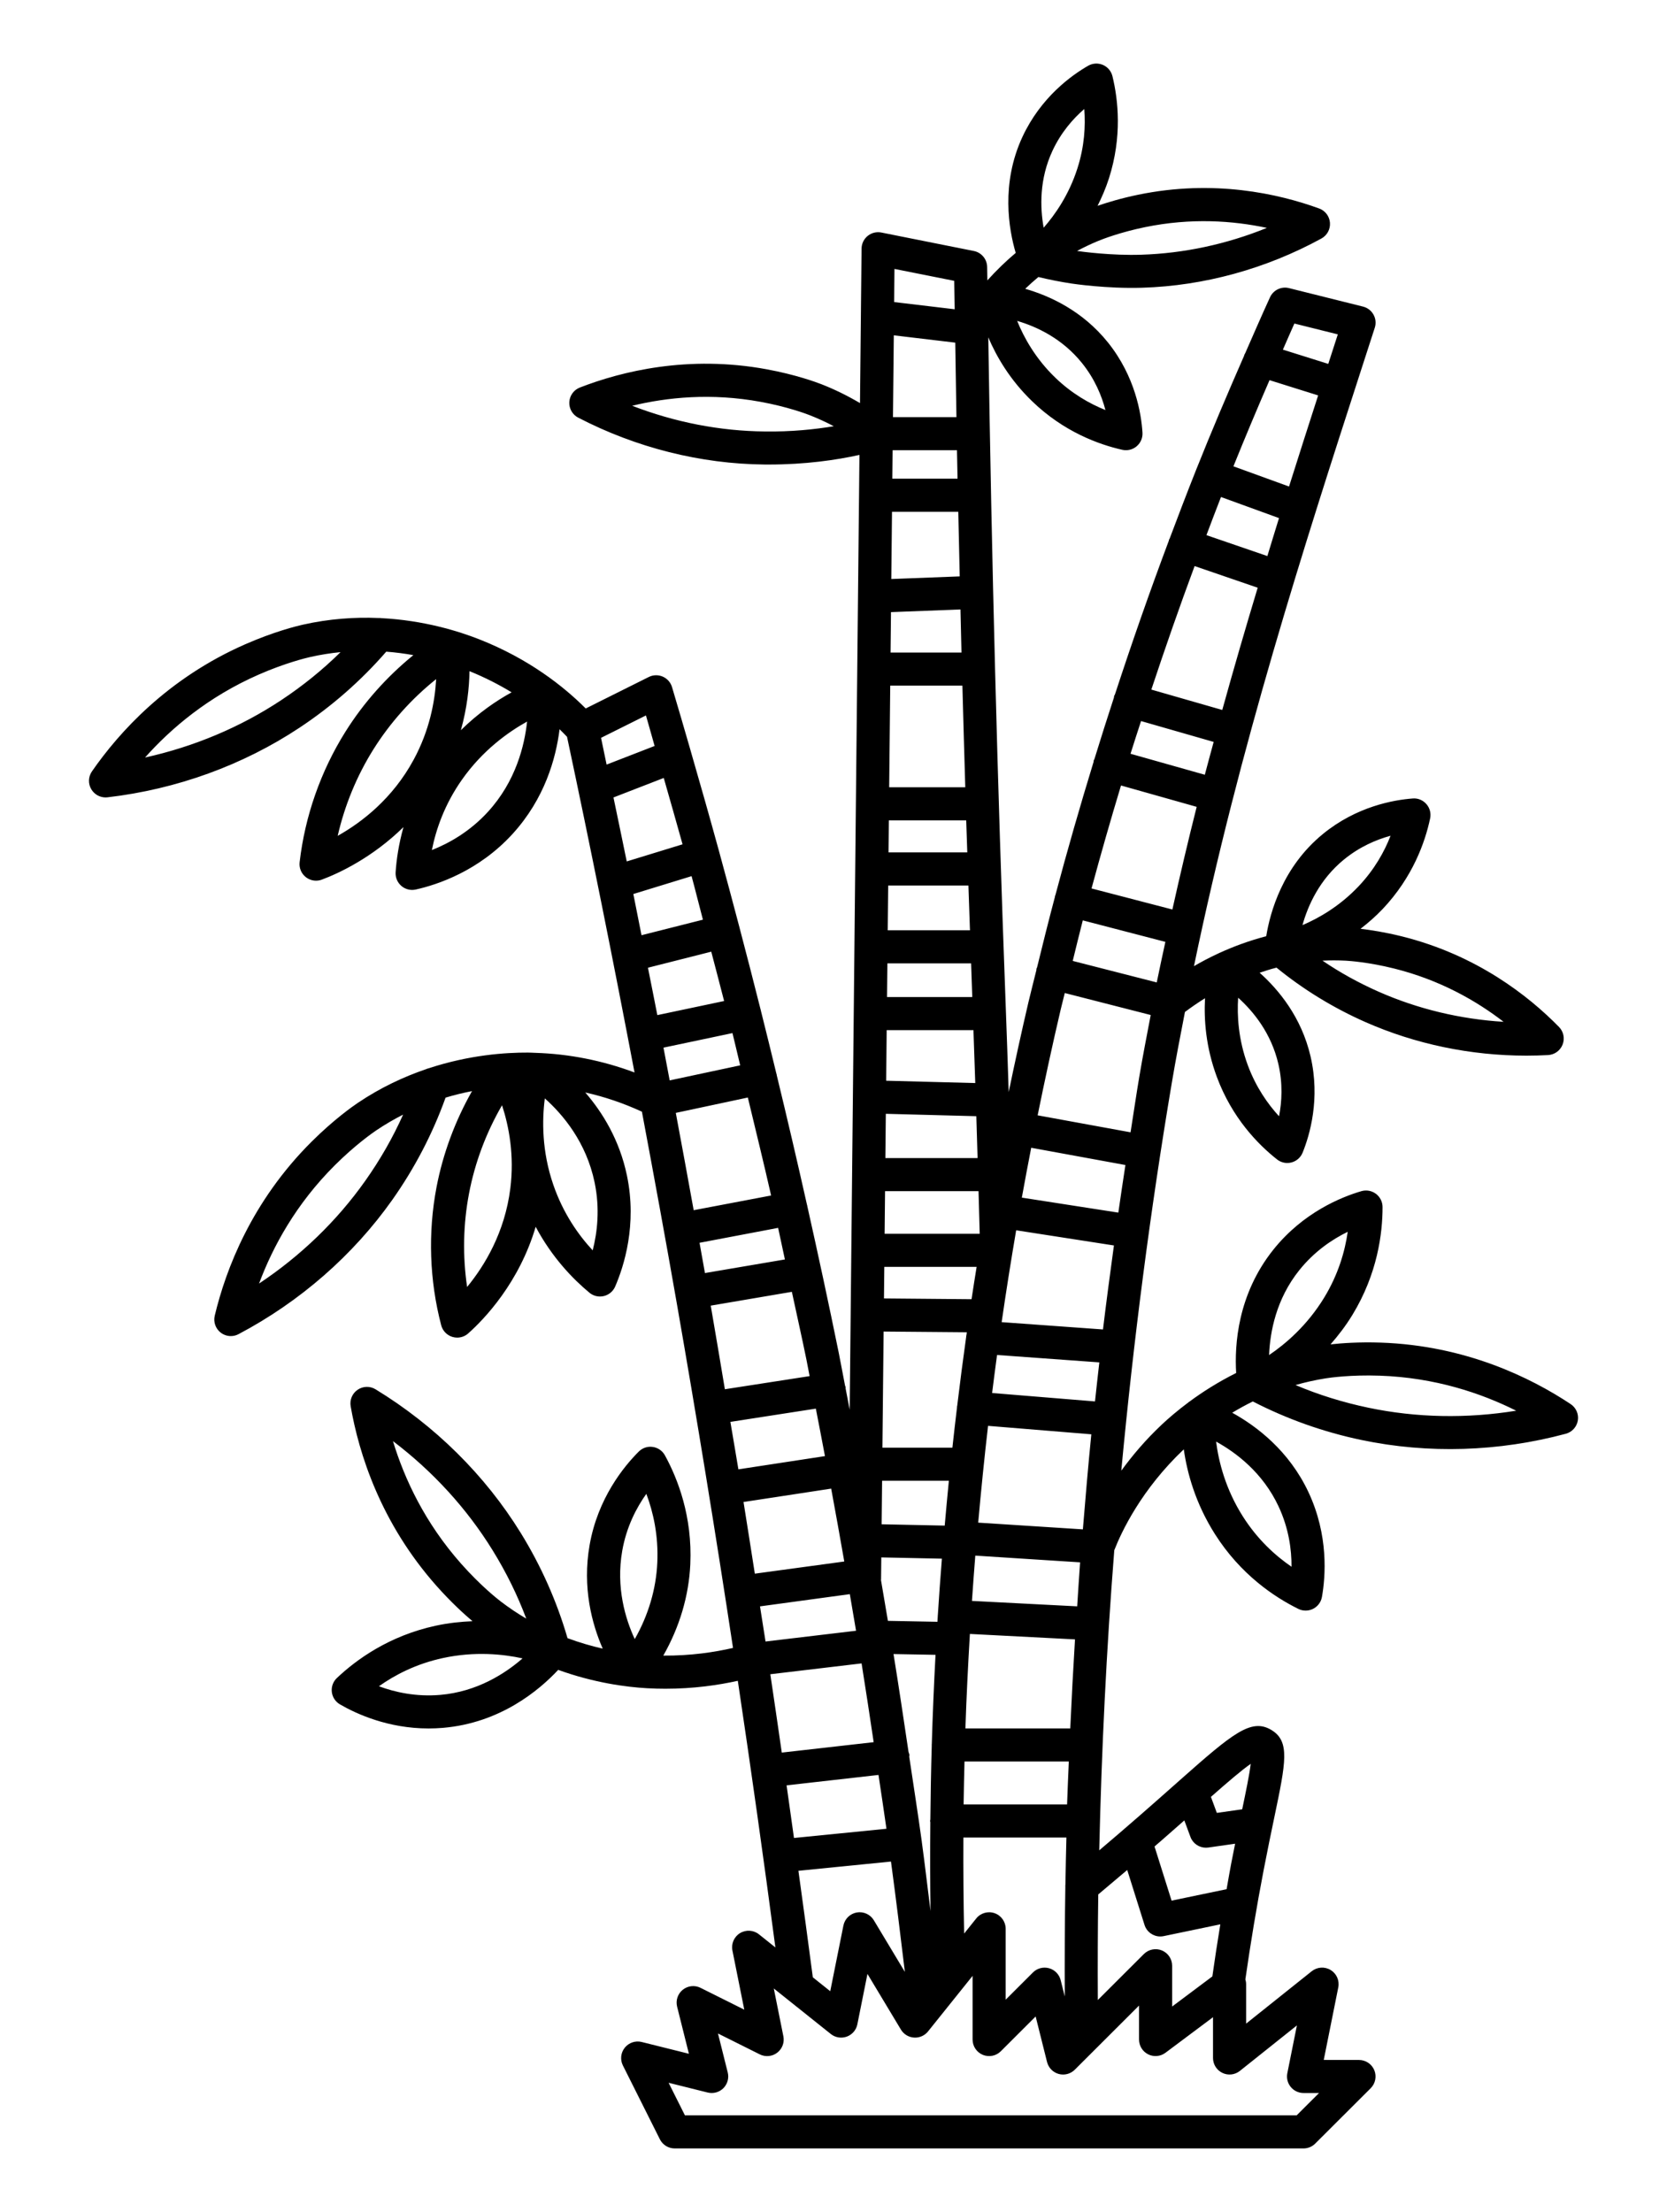 <?xml version="1.0" encoding="utf-8"?>
<svg viewBox="126.272 48.221 447.82 594.155" xmlns="http://www.w3.org/2000/svg">
  <g transform="matrix(1, 0, 0, 1, 0.195, 65.312)">
    <path d="m548.01 360.06c-10.699-7.102-28.227-15.73-50.961-16.508-5.894-0.203-10.637 0.152-13.543 0.473 2.051-2.344 4.062-4.934 5.898-7.949 6.688-10.988 8.09-21.805 8.078-28.945 0-1.395-0.664-2.715-1.777-3.551-1.121-0.84-2.574-1.102-3.91-0.711-5.398 1.578-15.652 5.719-23.645 15.711-9.605 12.02-10.453 25.578-9.992 33.129-4.906 2.449-9.121 5.152-12.605 7.734-0.027 0.02-0.066 0.02-0.094 0.035-0.039 0.027-0.055 0.07-0.09 0.098-2.93 2.188-5.363 4.269-7.207 6.008-4.406 4.141-7.938 8.359-10.863 12.367 3.285-34.973 7.773-69.805 13.594-104.32 1.074-6.387 2.293-12.637 3.504-18.895 1.672-1.25 3.488-2.504 5.394-3.688-0.309 5.699 0.191 13.078 3.168 21.109 4.086 11.02 11.055 18.148 16.18 22.188 0.793 0.625 1.766 0.957 2.75 0.957 0.379 0 0.762-0.051 1.137-0.148 1.352-0.359 2.457-1.328 2.981-2.625 1.934-4.766 4.777-14.453 2.137-25.844-2.449-10.562-8.578-17.93-13.68-22.488 1.457-0.484 2.934-0.965 4.535-1.367 7.231 5.898 15.25 10.805 23.852 14.609 13.445 5.941 28.297 9.031 43.285 9.031 1.938 0 3.879-0.055 5.812-0.156 1.746-0.094 3.269-1.199 3.906-2.828 0.633-1.625 0.254-3.477-0.969-4.723-8.168-8.344-22.129-19.336-42.215-24.332-4.555-1.133-8.426-1.723-11.102-2.031 2-1.559 4.008-3.277 5.957-5.332 8.074-8.547 11.387-17.941 12.738-24.32 0.289-1.367-0.078-2.793-1-3.848-0.926-1.055-2.289-1.637-3.68-1.508-5.133 0.387-15.094 2.141-24.141 9.555-10.805 8.848-14.164 20.988-15.207 27.441-4.723 1.238-8.902 2.82-12.43 4.43-0.027 0.008-0.059 0.004-0.086 0.012-0.035 0.012-0.059 0.055-0.094 0.066-2.668 1.227-4.945 2.445-6.805 3.539 12.238-59.051 29.48-112.5 45-160.45l3.574-11.043c0.379-1.172 0.254-2.449-0.348-3.523-0.594-1.074-1.613-1.852-2.809-2.152l-19.875-4.961c-2.078-0.523-4.227 0.512-5.117 2.461-2.285 4.988-4.465 10.02-6.668 15.039-0.066 0.156-0.188 0.27-0.238 0.438-0.012 0.043 0 0.094-0.012 0.137-4.473 10.207-8.832 20.461-12.961 30.816-0.004 0.02-0.023 0.027-0.027 0.043-0.004 0.012 0 0.031-0.004 0.043-2.422 6.078-4.746 12.195-7.055 18.32-0.043 0.105-0.133 0.184-0.172 0.293-0.027 0.074-0.008 0.156-0.031 0.23-5.133 13.664-9.941 27.441-14.477 41.301-0.066 0.164-0.191 0.289-0.238 0.461-0.035 0.117-0.004 0.234-0.027 0.352-1.801 5.516-3.559 11.043-5.262 16.586-0.055 0.133-0.152 0.23-0.191 0.375-0.035 0.121-0.004 0.234-0.027 0.355-3.641 11.879-7.074 23.812-10.262 35.805-0.027 0.086-0.09 0.141-0.109 0.227-0.02 0.074 0.004 0.148-0.012 0.223-1.676 6.312-3.258 12.641-4.805 18.973-0.039 0.117-0.125 0.203-0.156 0.324-0.031 0.129 0 0.254-0.02 0.383-0.691 2.848-1.449 5.688-2.117 8.543-1.883 8.051-3.641 16.129-5.324 24.223-0.262-8.164-0.527-15.867-0.809-23.375-2.231-59.43-3.773-119.65-4.672-179.35 2.219 5.188 5.82 11.422 11.816 17.199 8.457 8.156 17.828 11.574 24.195 13.004 0.324 0.074 0.648 0.105 0.973 0.105 1.043 0 2.07-0.367 2.883-1.062 1.066-0.906 1.641-2.262 1.551-3.664-0.324-5.129-1.957-15.094-9.281-24.223-6.828-8.512-15.633-12.512-22.219-14.406 1.152-1.098 2.324-2.164 3.535-3.164 2.938 0.711 5.922 1.297 8.891 1.75 0.383 0.059 9.504 1.426 19.035 1.129 16.582-0.512 33.219-5.078 48.105-13.219 1.535-0.836 2.43-2.496 2.301-4.234-0.133-1.742-1.27-3.246-2.914-3.84-10.98-3.992-28.336-7.875-48.605-3.691-4.574 0.941-8.344 2.094-10.906 2.977 1.129-2.277 2.195-4.688 3.059-7.394 3.57-11.188 2.481-21.09 0.934-27.422-0.332-1.359-1.285-2.484-2.57-3.035-1.289-0.551-2.762-0.461-3.965 0.234-4.457 2.562-12.68 8.453-17.621 19.051-5.867 12.586-3.684 24.922-1.832 31.219-2.68 2.25-5.215 4.723-7.613 7.379-0.02-1.195-0.039-2.398-0.059-3.594-0.027-2.098-1.516-3.891-3.574-4.301l-24.844-4.961c-1.293-0.262-2.644 0.074-3.672 0.906-1.027 0.836-1.633 2.078-1.645 3.406l-0.422 41.504c-3.328-1.957-6.781-3.672-10.355-5.066-1.488-0.582-6.965-2.59-14.738-4.019-21.059-3.871-38.902 0.535-50.164 4.906-1.625 0.633-2.734 2.156-2.832 3.902-0.094 1.742 0.84 3.383 2.391 4.188 15.57 8.078 32.875 12.43 50.043 12.59 0.375 0 0.742 0.004 1.109 0.004 9.875 0 18.152-1.203 24.398-2.586l-0.109 10.836-2.25 220.1v0.004 0.004l-0.262 25.52c-0.375-1.902-0.719-3.812-1.098-5.711-0.008-0.109 0.031-0.219 0.012-0.328-0.027-0.16-0.121-0.289-0.164-0.445-0.578-2.894-1.086-5.816-1.672-8.707-2.684-13.191-5.527-26.387-8.484-39.574-0.004-0.035 0.008-0.07 0-0.105-0.008-0.051-0.043-0.086-0.055-0.133-2.613-11.652-5.332-23.289-8.152-34.914-0.008-0.055 0.008-0.102 0-0.152-0.012-0.07-0.062-0.121-0.078-0.188-1.379-5.676-2.762-11.348-4.188-17.008-0.004-0.023 0.004-0.043 0-0.066-0.008-0.035-0.031-0.062-0.039-0.098-1.852-7.356-3.742-14.703-5.672-22.031-0.004-0.027 0.004-0.059-0.004-0.086-0.008-0.031-0.031-0.055-0.039-0.09-1.809-6.867-3.644-13.719-5.519-20.559-0.004-0.012 0-0.027-0.004-0.035-0.004-0.008-0.012-0.02-0.012-0.027-2.477-9.012-5.027-17.992-7.617-26.945-0.004-0.02-0.004-0.035-0.008-0.055-0.004-0.008-0.008-0.012-0.012-0.02-1.625-5.617-3.254-11.234-4.926-16.828-0.375-1.258-1.289-2.285-2.492-2.805-1.203-0.52-2.578-0.488-3.75 0.102l-16.941 8.453c-5.965-5.969-15.297-13.328-28.562-18.559-5.621-2.219-14.93-5.106-26.316-5.703-0.293-0.043-0.578-0.055-0.879-0.039-6.262-0.262-13.109 0.188-20.309 1.812-1.664 0.375-7.672 1.859-15.367 5.231-20.832 9.125-33.91 23.613-41.219 34.168-0.996 1.438-1.055 3.32-0.156 4.816 0.828 1.363 2.277 2.172 3.828 2.172 0.172 0 0.344-0.008 0.516-0.031 18.539-2.156 36.379-8.621 51.582-18.703 8.688-5.754 16.516-12.621 23.297-20.422 2.57 0.195 4.992 0.523 7.281 0.93-7.152 5.828-13.387 12.812-18.27 20.613-6.613 10.551-10.859 22.664-12.281 35.023-0.18 1.539 0.457 3.055 1.672 4.004 0.797 0.621 1.766 0.945 2.742 0.945 0.52 0 1.043-0.094 1.547-0.281 4.488-1.668 13.539-5.867 21.934-14.109-1.277 4.562-1.891 8.75-2.106 12.141-0.09 1.395 0.48 2.754 1.547 3.664 0.812 0.699 1.84 1.07 2.891 1.07 0.32 0 0.645-0.035 0.965-0.105 5.801-1.293 16.895-4.945 26.004-14.93 8.648-9.477 11.656-20.289 12.633-28.125 0.719 0.699 1.383 1.375 2.004 2.027 6.359 29.867 12.395 60.02 18.133 90.168-8.547-3.199-17.559-4.988-26.555-5.269-0.062-0.008-0.125 0-0.188-0.008-0.621-0.02-1.238-0.062-1.863-0.066-6.086-0.031-15.785 0.633-26.617 4.195-0.277 0.062-0.543 0.152-0.797 0.266-5.93 2.023-12.164 4.91-18.293 9.035-1.41 0.945-6.481 4.508-12.426 10.426-16.109 16.031-23.051 34.27-26.031 46.75-0.406 1.699 0.219 3.477 1.594 4.543 0.797 0.617 1.762 0.934 2.723 0.934 0.711 0 1.422-0.168 2.074-0.516 16.496-8.707 30.781-21.188 41.309-36.078 6.008-8.512 10.816-17.734 14.309-27.457 2.457-0.742 4.832-1.309 7.106-1.75-4.551 8.02-7.812 16.785-9.539 25.809-2.332 12.227-1.902 25.055 1.258 37.09 0.391 1.492 1.535 2.676 3.008 3.125 0.422 0.129 0.859 0.191 1.289 0.191 1.07 0 2.125-0.387 2.945-1.117 4.363-3.871 13.707-13.648 18.137-28.652 4.387 8.234 10.004 14.031 14.441 17.707 0.805 0.668 1.809 1.02 2.836 1.02 0.348 0 0.691-0.039 1.035-0.121 1.359-0.324 2.488-1.27 3.043-2.555 2.359-5.449 5.914-16.559 3.172-29.781-1.992-9.605-6.578-17.008-11.203-22.352 5.223 1.16 10.32 2.906 15.219 5.164 3.234 17.246 6.398 34.477 9.398 51.641 5.348 30.605 10.383 61.477 15.074 92.395-4.914 1.137-11.301 2.121-18.73 2.066 4.363-7.676 6.863-16.02 7.254-24.52 0.594-12.844-3.379-23.008-6.816-29.27-0.672-1.227-1.879-2.062-3.262-2.262-1.398-0.215-2.781 0.266-3.773 1.254-3.981 3.973-10.992 12.516-13.199 25.105-2.012 11.461 0.645 21.227 3.519 27.816-2.961-0.676-6.148-1.582-9.453-2.812-2.879-9.914-7.106-19.422-12.578-28.285-9.578-15.516-23.059-28.848-38.988-38.559-1.492-0.91-3.375-0.863-4.812 0.121-1.441 0.98-2.18 2.715-1.875 4.438 2.199 12.637 7.992 31.262 23.078 48.266 3.906 4.398 7.418 7.582 9.652 9.465-3.109 0.129-6.383 0.457-9.844 1.203-12.59 2.715-21.41 9.152-26.594 14.066-1.02 0.965-1.516 2.352-1.355 3.742s0.973 2.625 2.184 3.328c4.363 2.535 12.906 6.473 23.816 6.473 1.258 0 2.547-0.055 3.867-0.164 15.355-1.316 25.781-10.039 30.945-15.574 9.617 3.484 18.293 4.617 23.867 4.93 1.684 0.094 3.332 0.137 4.938 0.137 7.594 0 14.227-0.973 19.449-2.133 3.578 23.898 6.941 47.793 10.094 71.621l-4.41-3.519c-1.457-1.168-3.492-1.293-5.09-0.324-1.594 0.973-2.41 2.84-2.043 4.668l3.184 15.891-11.746-5.863c-1.551-0.777-3.414-0.578-4.769 0.512s-1.949 2.863-1.527 4.543l3.168 12.652-12.684-3.164c-1.68-0.418-3.457 0.184-4.543 1.535-1.086 1.355-1.285 3.219-0.508 4.769l9.938 19.836c0.75 1.504 2.293 2.453 3.973 2.453h168.93c1.18 0 2.309-0.465 3.141-1.297l14.906-14.875c1.27-1.27 1.652-3.184 0.969-4.844-0.688-1.664-2.312-2.746-4.106-2.746l-9.473-0.012 3.902-19.48c0.367-1.832-0.449-3.699-2.043-4.668-1.59-0.969-3.621-0.84-5.09 0.324l-17.625 14.074v-10.602c0-0.445-0.074-0.875-0.199-1.289 1.383-9.656 3.008-19.48 4.891-29.258 1.066-5.555 2.051-10.258 2.875-14.215 3.109-14.891 4.277-20.457-0.781-23.512-5.41-3.269-10.43 0.949-24.496 13.398-0.004 0.004-0.008 0.008-0.012 0.012-0.422 0.375-0.77 0.68-1.203 1.066-2.863 2.539-6.098 5.406-9.754 8.594-3.82 3.332-7.414 6.41-10.777 9.258 0.617-26.891 1.926-53.781 4.039-80.613 1.945-4.981 7.277-16.312 18.672-27.098 0.898 6.297 3.109 14.484 8.379 22.781 6.894 10.863 15.98 16.914 22.395 20.078 0.621 0.309 1.293 0.457 1.965 0.457 0.688 0 1.379-0.16 2.008-0.48 1.25-0.633 2.125-1.812 2.367-3.191 0.977-5.535 1.812-16.547-3.613-28.129-5.215-11.125-13.895-17.711-20.492-21.352 1.73-1.035 3.559-2.062 5.539-3.027 9.191 4.738 19.008 8.223 29.219 10.359 17.863 3.742 36.84 3.16 54.859-1.684 1.684-0.453 2.949-1.852 3.231-3.578 0.281-1.699-0.477-3.426-1.93-4.391zm-78.52-91.375c1.23 5.324 0.945 10.191 0.188 14.066-3.09-3.363-6.223-7.871-8.383-13.684-2.582-6.957-2.914-13.43-2.606-18.16 4.059 3.644 8.883 9.504 10.801 17.777zm60.508-11.305c-11.645-0.715-23.066-3.449-33.547-8.078-5.379-2.379-10.379-5.137-15.102-8.348 2.027-0.102 4.121-0.105 6.266 0.008 0.961 0.055 6.102 0.391 12.922 2.09 12.359 3.07 22.148 8.684 29.461 14.328zm-42.914-43.566c4.231-3.465 8.734-5.375 12.551-6.414-1.648 4.25-4.301 9.039-8.559 13.547-5.121 5.418-10.797 8.621-15.105 10.461 1.469-5.289 4.574-12.238 11.113-17.594zm-155.54-115.01c-12.055-0.105-24.188-2.477-35.641-6.902 9.422-2.285 21.27-3.484 34.512-1.055 7.184 1.32 12.184 3.195 13.109 3.559 2.227 0.871 4.414 1.867 6.539 2.992-5.168 0.859-11.449 1.512-18.52 1.406zm-129.91 72.164c-10.988 7.285-23.473 12.523-36.594 15.418 7-7.859 16.965-16.328 30.543-22.277 7.152-3.133 12.715-4.465 13.762-4.703 2.801-0.637 5.547-1.066 8.215-1.328-4.844 4.773-10.105 9.031-15.926 12.891zm15.16 36.457c1.875-8.195 5.129-16.102 9.586-23.215 4.492-7.168 10.238-13.59 16.863-18.883-0.332 6.062-1.793 13.77-6.012 21.59-5.676 10.52-13.973 16.879-20.438 20.508zm40.402-6.496c-4.883 5.352-10.48 8.488-15.102 10.316 1.117-5.609 3.43-12.289 8.066-18.883 5.547-7.898 12.426-12.809 17.512-15.633-0.684 6.438-3.035 16.047-10.477 24.199zm-7.312-21.879c1.652-5.91 2.254-11.391 2.312-15.859 4.231 1.711 7.981 3.652 11.32 5.688-4.055 2.223-8.883 5.488-13.633 10.172zm-25.68 121.03c-7.602 10.766-17.344 20.164-28.535 27.605 3.676-9.859 9.891-21.355 20.391-31.809 5.527-5.504 10.23-8.754 11.117-9.352 2.387-1.605 4.797-3 7.188-4.215-2.773 6.199-6.133 12.074-10.16 17.77zm38.969 2.019c-1.48 11.859-6.906 20.781-11.613 26.504-1.227-8.324-1.059-16.871 0.516-25.121 1.582-8.297 4.613-16.359 8.867-23.688 1.887 5.769 3.328 13.488 2.231 22.305zm22.121 16.668c-3.894-4.195-7.957-9.996-10.582-17.625-3.098-8.996-3.031-17.324-2.277-23.191 4.875 4.344 11.133 11.77 13.375 22.57 1.469 7.082 0.719 13.441-0.516 18.246zm7.938 80.707c1.129-6.438 3.82-11.578 6.473-15.301 1.859 4.93 3.285 11.215 2.945 18.527-0.324 7.07-2.398 14.051-6.055 20.492-2.473-5.332-5.102-13.824-3.363-23.719zm-61.594-29.469c10.711 8.121 19.844 18.102 26.766 29.316 3.668 5.938 6.656 12.008 9.043 18.363-2.316-1.359-4.633-2.902-6.914-4.652-0.848-0.648-5.336-4.184-10.516-10.02-9.836-11.082-15.328-22.941-18.379-33.008zm12.699 68.168c-6.516 0.555-12.18-0.719-16.465-2.316 4.297-3.051 10.012-6.031 17.184-7.578 8.617-1.859 16.238-1.043 21.398 0.09-4.684 4.086-12.215 8.957-22.117 9.805zm167.93 51.668c-0.156 9.785-0.199 19.562-0.156 29.344l-1.098-4.383c-0.391-1.551-1.582-2.777-3.125-3.203-1.543-0.426-3.195 0.004-4.328 1.137l-7.32 7.309v-19.039c0-1.883-1.191-3.57-2.969-4.191-1.777-0.621-3.766-0.059-4.941 1.414l-3.25 4.055c-0.18-8.602-0.246-17.199-0.203-25.793h27.676c-0.105 4.191-0.199 8.383-0.266 12.574-0.039 0.262-0.027 0.516-0.02 0.777zm-102.83-280.14-14.996 4.598c-1.168-5.742-2.375-11.457-3.562-17.184l13.504-5.238c1.691 5.938 3.406 11.863 5.055 17.824zm11.164 42.094-17.938 3.785c-0.82-4.25-1.688-8.484-2.523-12.73l17.008-4.309c1.148 4.422 2.328 8.832 3.453 13.254zm-5.695-21.848-16.496 4.172c-0.734-3.688-1.449-7.383-2.195-11.066l15.645-4.801c1.059 3.883 2.012 7.805 3.047 11.695zm7.938 30.461c0.719 2.879 1.367 5.773 2.074 8.664l-18.941 4.043c-0.555-2.934-1.098-5.863-1.664-8.797zm4.129 17.309c2.106 8.77 4.262 17.535 6.254 26.316l-20.801 3.949c-1.574-8.707-3.172-17.414-4.805-26.137zm-12.973 39.02 21.109-4.008c0.625 2.828 1.207 5.652 1.82 8.484l-21.477 3.652c-0.469-2.707-0.969-5.422-1.453-8.129zm24.801 13.172c1.297 6.086 2.684 12.168 3.922 18.254 0.297 1.457 0.551 2.93 0.844 4.387l-22.762 3.527c-1.262-7.488-2.496-15-3.797-22.461zm-16.516 34.934 22.957-3.559c0.836 4.246 1.641 8.496 2.449 12.754l-23.254 3.551c-0.695-4.262-1.445-8.488-2.152-12.746zm124.71-229.88 16.945 5.816c-3.234 10.715-6.418 21.652-9.516 32.836l-19.055-5.473c3.691-11.117 7.543-22.188 11.625-33.18zm7.086-18.551 15.586 5.664c-1.051 3.352-2.086 6.801-3.129 10.199l-16.367-5.621c1.301-3.418 2.57-6.844 3.91-10.242zm13.039-31.387 13.059 4.098c-2.586 8.008-5.195 16.164-7.82 24.473l-14.938-5.426c3.129-7.758 6.371-15.473 9.699-23.145zm-15.008 97.172c-0.793 2.941-1.602 5.848-2.375 8.82l-19.961-5.637c0.914-2.938 1.883-5.859 2.828-8.785zm-24.891 11.703 20.328 5.738c-2.281 9.039-4.449 18.238-6.527 27.574l-21.719-5.652c2.5-9.254 5.141-18.473 7.918-27.66zm-53.508 283.74c-1.043-7.617-2.25-15.23-3.379-22.844 0-0.184 0.066-0.348 0.043-0.535-0.031-0.266-0.16-0.484-0.23-0.73-1.309-8.781-2.613-17.555-4.035-26.324l11.281 0.207c-0.426 8.02-0.766 16.043-1.004 24.078 0 0.043-0.027 0.086-0.027 0.129 0 0.035 0.023 0.066 0.023 0.102-0.195 6.637-0.312 13.27-0.375 19.914-0.012 0.137-0.078 0.254-0.078 0.391 0 0.129 0.062 0.234 0.07 0.363-0.07 7.945-0.066 15.898 0.051 23.852-0.793-6.199-1.492-12.391-2.344-18.59v-0.008c0.012 0.004 0.012 0 0.004-0.004zm4.297-60.824c0 0.031-0.023 0.055-0.023 0.086s0.012 0.055 0.012 0.086c-0.031 0.516-0.059 1.035-0.09 1.551l-13.309-0.25c-0.609-3.664-1.234-7.316-1.863-10.973 0-0.043 0.027-0.086 0.027-0.129l0.062-5.941 16.277 0.336c-0.402 5.078-0.77 10.156-1.094 15.234zm8.617 4.988 28.234 1.461c-0.492 7.973-0.91 15.941-1.27 23.922h-28.168c0.281-8.473 0.699-16.934 1.203-25.383zm-21.199-274.47 18.668-0.719c0.094 3.859 0.172 7.715 0.27 11.574h-19.051zm19.184 19.742c0.246 9.105 0.496 18.203 0.773 27.301h-20.441l0.281-27.301zm1.023 36.191c0.09 2.875 0.195 5.738 0.289 8.609h-21.16l0.09-8.609zm0.594 17.5c0.133 4.012 0.277 8.012 0.414 12.023h-22.094l0.125-12.023zm0.723 20.906c0.105 3.012 0.199 6.039 0.312 9.051h-22.895l0.094-9.051zm0.629 17.938c0.164 4.617 0.328 9.344 0.488 14.219l-23.934-0.625 0.137-13.59zm0.773 23.121c0.109 3.621 0.227 7.394 0.336 11.25h-24.77l0.121-11.891zm0.594 20.137c0.102 3.688 0.207 7.504 0.312 11.449h-25.543l0.117-11.449zm-0.516 20.336c-0.461 2.898-0.93 5.793-1.363 8.688l-23.523-0.207 0.086-8.48zm5.488 23.668 27.477 1.988c-0.395 3.492-0.797 6.992-1.164 10.488l-27.637-2.262c0.426-3.41 0.859-6.812 1.324-10.215zm1.238-8.82c1.195-8.246 2.496-16.465 3.898-24.676l26.262 4.078c-1.023 7.516-2.035 15.027-2.938 22.562zm-11.266-200.32-18.379 0.707 0.188-18.051h17.805c0.121 5.781 0.254 11.559 0.387 17.344zm1.906 203.04c-0.035 0.266-0.074 0.535-0.109 0.801-0.008 0.086-0.059 0.156-0.066 0.246-0.004 0.039 0.02 0.074 0.012 0.121-0.867 6.203-1.68 12.418-2.426 18.637-0.008 0.07-0.051 0.129-0.059 0.199-0.004 0.051 0.02 0.09 0.02 0.133-0.438 3.617-0.848 7.238-1.246 10.863h-18.797l0.32-31.191zm-4.82 39.879c-0.398 4.012-0.762 8.031-1.117 12.051l-16.941-0.352 0.121-11.699zm-28.098 21.695-24.031 3.266c-1.004-6.418-2-12.84-3.035-19.25l23.547-3.594c1.211 6.519 2.371 13.039 3.519 19.578zm32.297 53.727h28.023c-0.152 3.84-0.348 7.68-0.465 11.52h-27.797c0.051-3.844 0.141-7.684 0.238-11.52zm2.004-43.141c0.281-4.059 0.57-8.117 0.898-12.168l28.152 1.809c-0.301 3.938-0.516 7.879-0.781 11.816zm1.676-21.027c0.777-8.68 1.645-17.348 2.648-25.996l27.742 2.269c-0.852 8.504-1.57 17.02-2.269 25.535zm50.281-156c-0.773 3.633-1.582 7.219-2.316 10.895l-22.57-5.777c0.902-3.633 1.762-7.266 2.703-10.891zm-28.117 18.16c0.348-1.477 0.742-2.941 1.094-4.418l23.086 5.906c-1.043 5.512-2.129 10.98-3.07 16.594-0.836 4.961-1.555 9.941-2.344 14.914l-24.961-4.562c1.93-9.508 3.981-18.988 6.195-28.434zm17.383 41.781c-0.645 4.262-1.297 8.52-1.902 12.785l-25.922-4.027c0.805-4.473 1.648-8.934 2.516-13.391zm-45.391-200.89h-17.055l0.227-21.973 16.508 1.965c0.098 6.664 0.199 13.332 0.32 20.008zm0.141 8.887c0.051 2.551 0.102 5.098 0.152 7.648h-17.516l0.078-7.648zm-28.785 307.27c0.559 3.277 1.125 6.551 1.672 9.832l-24.316 2.891c-0.48-3.152-1-6.289-1.484-9.438zm3.16 18.602c1.137 7.051 2.184 14.102 3.246 21.16l-24.684 2.797c-1.012-7.012-2.031-14.027-3.078-21.043zm-20.148 32.758 24.691-2.797c0.707 4.82 1.465 9.637 2.137 14.457l-24.84 2.477c-0.648-4.711-1.316-9.422-1.988-14.137zm136.41-392.66 11.672 2.91-2.106 6.512c-0.152 0.465-0.309 0.949-0.457 1.418l-12.191-3.828c1.043-2.328 2.027-4.684 3.082-7.012zm-57.023 10.652c3.418 4.258 5.269 8.77 6.266 12.586-4.246-1.699-9.023-4.406-13.488-8.715-5.336-5.152-8.449-10.836-10.223-15.23 5.246 1.535 12.137 4.734 17.445 11.359zm16.855-36.531c12.484-2.574 23.742-1.742 32.777 0.188-10.809 4.387-22.289 6.852-33.734 7.207-8.039 0.262-16.023-0.832-17.258-1.008 1.84-0.992 3.723-1.883 5.648-2.68 1.277-0.527 5.938-2.34 12.566-3.707zm-24.805-20.543c2.312-4.957 5.547-8.617 8.535-11.203 0.359 4.543 0.051 10.02-1.836 15.922-2.266 7.102-5.992 12.441-9.078 15.961-0.973-5.41-1.191-13.023 2.379-20.68zm-26.402 34.953c0.035 2.539 0.09 5.094 0.125 7.637l-16.27-1.934 0.09-8.902zm-82.816 116.74c0.805 2.719 1.535 5.477 2.328 8.199l-12.898 5.004c-0.504-2.391-0.988-4.801-1.492-7.188zm40.961 310.34 24.863-2.481c1.332 9.883 2.547 19.762 3.731 29.637l-8.336-13.871c-0.945-1.574-2.766-2.398-4.57-2.09-1.809 0.316-3.238 1.707-3.602 3.508l-3.539 17.645-4.68-3.738c-1.238-9.516-2.559-19.066-3.867-28.609zm133.91 41.535-2.574 12.844c-0.262 1.301 0.074 2.656 0.922 3.688 0.844 1.031 2.106 1.625 3.438 1.625h4.164l-6.004 5.988h-164.35l-4.379-8.738 10.492 2.617c1.516 0.379 3.121-0.066 4.223-1.168 1.102-1.102 1.547-2.707 1.168-4.223l-2.621-10.465 11.23 5.606c1.52 0.762 3.336 0.586 4.684-0.445s1.992-2.738 1.656-4.406l-2.574-12.844 3.606 2.875 11.711 9.352c1.215 0.973 2.84 1.23 4.293 0.703 1.457-0.535 2.535-1.781 2.836-3.301l2.715-13.543 8.992 14.961c0.746 1.246 2.059 2.043 3.512 2.141 1.449 0.098 2.859-0.52 3.769-1.652l2.938-3.664 0.008-0.008 9.023-11.254v17.105c0 1.797 1.086 3.418 2.742 4.106 1.664 0.684 3.57 0.312 4.844-0.961l9.355-9.344 3.062 12.234c0.391 1.551 1.582 2.777 3.125 3.203 1.543 0.426 3.195-0.004 4.328-1.137l17.258-17.227v9.121c0 1.68 0.949 3.223 2.453 3.973 1.496 0.754 3.301 0.594 4.652-0.418l12.77-9.555v10.957c0 1.707 0.977 3.262 2.516 4.004 1.539 0.742 3.363 0.535 4.703-0.535zm-14.695-58.055-6.812 0.969-1.59-4.301c4.41-3.883 8.246-7.191 10.688-8.871-0.332 2.828-1.285 7.402-2.285 12.203zm-15.547 2.984 1.641 4.43c0.648 1.766 2.328 2.902 4.168 2.902 0.207 0 0.418-0.012 0.633-0.043l7.203-1.027c-0.352 1.742-0.711 3.547-1.086 5.492-0.43 2.238-0.801 4.481-1.203 6.723l-14.781 3.074-4.582-14.543c0.59-0.516 1.16-1 1.766-1.523 2.254-1.961 4.297-3.762 6.242-5.484zm-15.34 13.324 4.644 14.746c0.59 1.879 2.328 3.109 4.234 3.109 0.297 0 0.605-0.031 0.906-0.094l15.227-3.168c-0.777 4.688-1.484 9.352-2.141 13.988l-10.805 8.09v-10.957c0-1.797-1.086-3.418-2.742-4.106-1.656-0.684-3.57-0.312-4.844 0.961l-12.375 12.352c-0.051-9.453-0.023-18.906 0.117-28.363 2.426-2.035 5.012-4.207 7.777-6.559zm46.203-161.09c4.086-5.109 8.914-8.332 13.031-10.336-0.742 5.207-2.508 11.406-6.316 17.664-4.586 7.527-10.43 12.488-14.809 15.441 0.25-6.207 1.891-15.012 8.094-22.77zm-5.559 63.402c2.773 5.914 3.519 11.664 3.492 16.227-4.352-2.977-9.137-7.312-13.066-13.504-4.699-7.398-6.519-14.797-7.195-20.109 5.406 2.969 12.535 8.348 16.77 17.387zm24.133-26.488c-6.84-1.438-13.309-3.445-19.562-6.09 2.578-0.742 5.281-1.352 8.117-1.801 1.055-0.168 6.711-0.988 14.523-0.715 14.816 0.508 27.215 4.691 36.637 9.406-13.273 2.16-26.809 1.906-39.715-0.801z"/>
  </g>
</svg>